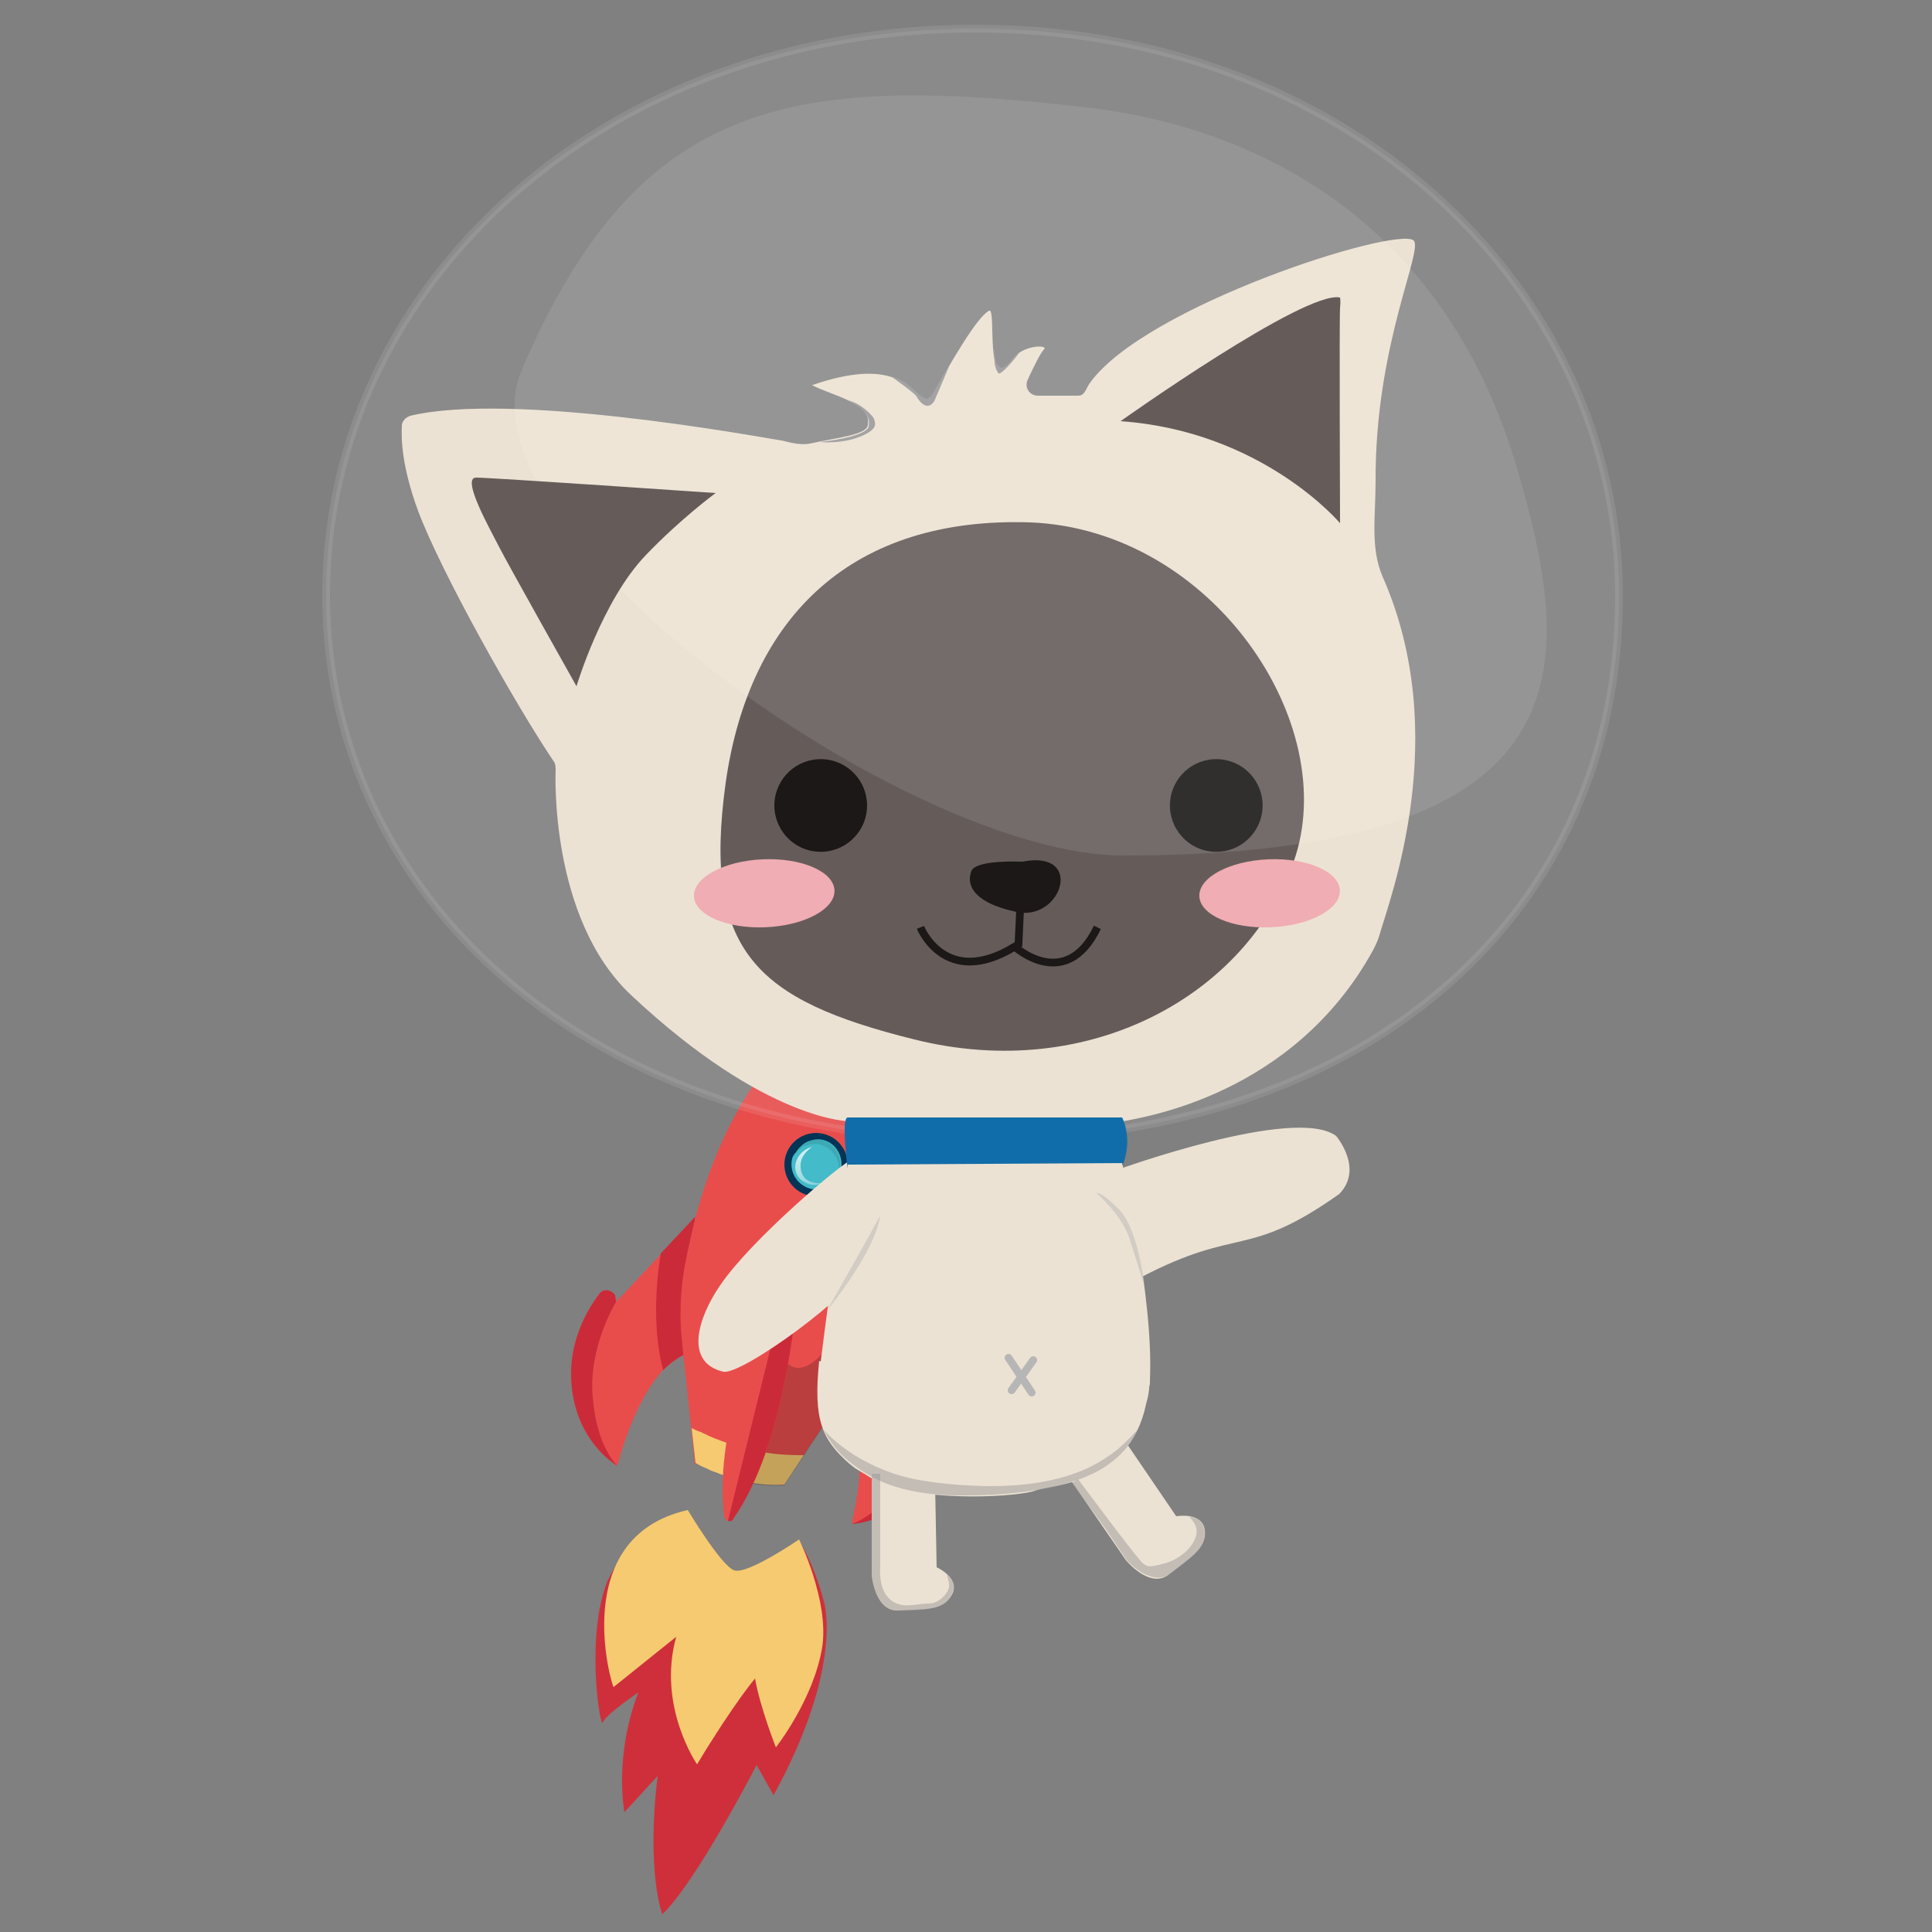 <?xml version="1.0" encoding="utf-8"?>
<!-- Generator: Adobe Illustrator 21.1.0, SVG Export Plug-In . SVG Version: 6.00 Build 0)  -->
<svg version="1.1" id="圖層_1" xmlns="http://www.w3.org/2000/svg" xmlns:xlink="http://www.w3.org/1999/xlink" x="0px" y="0px"
	 viewBox="0 0 250 250" style="enable-background:new 0 0 250 250;" xml:space="preserve">
<rect x="0" y="0" width="250" height="250" fill="#808080" stroke="none"/>
<style type="text/css">
	.st0{fill:#E84D4C;}
	.st1{fill:#CB2A39;}
	.st2{fill:#F6CA70;}
	.st3{opacity:0.2;fill:#040000;}
	.st4{fill:#033455;}
	.st5{fill:#43BBC8;}
	.st6{opacity:0.1;fill:#040000;}
	.st7{fill:url(#XMLID_2_);}
	.st8{opacity:0.3;fill:#FFFFFF;}
	.st9{fill:#CF2F3B;}
	.st10{opacity:0.1;fill:#EEEEEE;stroke:#FFFFFF;stroke-miterlimit:10;}
	.st11{fill:url(#XMLID_3_);}
	.st12{fill:#ECE2D3;}
	.st13{fill:#655C5A;}
	.st14{fill:#1B1817;}
	.st15{fill:#F0ADB3;}
	.st16{fill:#116DA9;}
	.st17{fill:none;stroke:#B7B6B6;stroke-linecap:round;stroke-miterlimit:10;}
	.st18{opacity:0.5;fill:#B7B6B6;}
	.st19{opacity:0.5;fill:#9A999A;}
	.st20{fill:#9A999A;}
	.st21{opacity:0.1;fill:#FFFFFF;}
	.st22{fill:none;stroke:#1B1817;stroke-miterlimit:10;}
</style>
<g id="XMLID_258_">
	<g id="XMLID_262_">
		<g id="XMLID_293_">
			<path id="XMLID_298_" class="st0" d="M109.3,180.4c0.7,0.9,1.1,1.9,1.4,3c1.6,5.7-0.5,13.7-0.5,13.7s0,0,0,0
				c0.2,0,6.6-0.2,10.7-7.5c2.1-3.8,2.2-7.9,1.8-11.1c-0.1-0.6-0.5-0.9-0.9-1c-0.3-0.1-0.7,0-1,0.1c-0.3,0.2-0.5,0.4-0.5,0.8
				l-2.3-8.4l-1.7-6.3c0,0,0,0,0,0C111.8,170.2,109.3,180.4,109.3,180.4z"/>
			<path id="XMLID_296_" class="st1" d="M110.2,197.2c0.2,0,6.6-0.2,10.7-7.5c2.1-3.8,2.2-7.9,1.8-11.1c-0.1-0.6-0.5-0.9-0.9-1
				c-0.3-0.1-0.7,0-1,0.1c-0.2,0.2-0.4,0.5-0.5,0.8c0,0,0.5,6.8-3,12.3C113.7,196.2,110.4,197.1,110.2,197.2z"/>
			<path id="XMLID_294_" class="st1" d="M109.3,180.4c0.7,0.9,1.1,1.9,1.4,3c3.5-3.9,5.8-9,7.2-13.3l-1.7-6.3c0,0,0,0,0,0
				C111.8,170.2,109.3,180.4,109.3,180.4z"/>
		</g>
		<g id="XMLID_286_">
			<path id="XMLID_291_" class="st0" d="M88.5,175.3c-1,0.5-1.9,1.2-2.7,2c-4,4.3-5.9,12.4-5.9,12.4s0,0,0,0
				c-0.1-0.1-5.8-3.3-6-11.6c-0.1-4.3,1.7-8.1,3.6-10.6c0.3-0.5,0.8-0.6,1.3-0.5c0.3,0.1,0.6,0.3,0.8,0.6c0.2,0.3,0.2,0.6,0.1,0.9
				l5.9-6.3l4.4-4.7c0,0,0,0,0,0C91,165,88.5,175.3,88.5,175.3z"/>
			<path id="XMLID_289_" class="st1" d="M79.9,189.7c-0.1-0.1-5.8-3.3-6-11.6c-0.1-4.3,1.7-8.1,3.6-10.6c0.3-0.5,0.8-0.6,1.3-0.5
				c0.3,0.1,0.6,0.3,0.8,0.6c0,0.3,0.1,0.6,0.1,0.9c0,0-3.6,5.8-3,12.3C77.2,187.2,79.8,189.6,79.9,189.7z"/>
			<path id="XMLID_287_" class="st1" d="M88.5,175.3c-1,0.5-1.9,1.2-2.7,2c-1.3-5.1-1-10.7-0.3-15.1l4.4-4.7c0,0,0,0,0,0
				C91,165,88.5,175.3,88.5,175.3z"/>
		</g>
		<path id="XMLID_284_" class="st0" d="M89.8,158.3c-0.6,2.6-1.1,4.7-1.4,6.8c-0.3,2.1-0.4,4.1-0.3,6.7c0,0.1,0,0.2,0,0.2l0.4,4.1
			l0.5,4.6l0.9,8.7l11.5,2.8l0.5-0.8l4.3-6.4l2.5-3.8c3.2-4.8,5.6-10.2,7.1-15.9c0-0.2,0.1-0.3,0.1-0.5c1.9-7.8,2.1-14.6,1.5-20.1
			c0-0.4-0.1-0.8-0.1-1.2c-0.1-0.9-0.3-1.8-0.4-2.6c-0.1-0.4-0.1-0.7-0.2-1.1c0-0.2-0.1-0.4-0.1-0.5c-0.5-2.3-1.2-4.2-1.8-5.9
			c-0.8-1.9-1.5-3.4-2.1-4.5c-0.7-1.2-2-1.5-3.1-0.8c-1.9,1.2-5,3.6-8.3,7.4c-0.1,0.1-0.3,0.3-0.4,0.5c-0.2,0.3-0.5,0.6-0.7,0.8
			c-0.5,0.7-1.1,1.4-1.6,2.1c-0.2,0.3-0.4,0.6-0.7,0.9C94.7,144.4,91.8,150.4,89.8,158.3z"/>
		<path id="XMLID_283_" class="st2" d="M89.5,184.8l0.5,4.5c0.5,0.3,0.9,0.5,1.4,0.7c0.4,0.2,0.8,0.4,1.2,0.5c1.4,0.6,2.9,1,4.3,1.3
			c1.5,0.3,3,0.4,4.6,0.3l2.5-3.8c-2,0-3.9-0.1-5.8-0.5c-2.2-0.4-4.4-1.1-6.5-2c-0.3-0.2-0.7-0.3-1-0.5
			C90.3,185.2,89.9,185,89.5,184.8z"/>
		<path id="XMLID_282_" class="st3" d="M96.9,191.9c1.5,0.3,3,0.4,4.6,0.3l2.5-3.8l2.3-3.5l2.5-3.8c3.2-4.8,5.6-10.2,7.1-15.9
			c0-0.2,0.1-0.3,0.1-0.5c2.6-10.6,2-19.2,0.5-25.6c-0.5-2.3-1.2-4.2-1.8-5.9c-1.5,0.6-2,0.1-3.2,3.1c0,0,5.2,17.5-0.8,31.4
			c-5.5,12.7-8.8,8.7-8.8,8.7l-3.8,11.4L96.9,191.9z"/>
		<g id="XMLID_277_">
			<path id="XMLID_280_" class="st0" d="M93.7,196.2c0,0.3,0.3,0.5,0.5,0.6c0.3,0.1,0.6,0,0.7-0.3c6.8-9.7,8.4-28,8.8-35.5
				c0-0.4-0.2-0.6-0.5-0.7c-0.3-0.1-0.6,0-0.8,0.4C99.3,167.5,92.2,184.5,93.7,196.2z"/>
			<path id="XMLID_278_" class="st1" d="M103.2,160.3l-9,36.5c0.3,0.1,0.6,0,0.7-0.3c6.8-9.7,8.4-28,8.8-35.5
				C103.8,160.6,103.5,160.4,103.2,160.3z"/>
		</g>
		<g id="XMLID_269_">
			<g id="XMLID_271_">
				
					<ellipse id="XMLID_275_" transform="matrix(0.239 -0.971 0.971 0.239 -65.966 217.225)" class="st4" cx="105.6" cy="150.7" rx="4.1" ry="4.1"/>
				<path id="XMLID_274_" class="st5" d="M102.5,149.9C102.5,149.9,102.5,150,102.5,149.9c-0.4,1.7,0.6,3.4,2.3,3.9c0,0,0,0,0,0
					c0.3,0.1,0.6,0.1,0.9,0.1c0.5,0,1-0.2,1.5-0.4c0.4-0.2,0.7-0.5,1-0.9c0.3-0.3,0.4-0.7,0.6-1.2c0.4-1.7-0.6-3.5-2.3-3.9
					c-0.4-0.1-0.9-0.1-1.3,0c-0.4,0.1-0.8,0.2-1.2,0.5c-0.4,0.3-0.8,0.7-1,1.1C102.7,149.4,102.6,149.6,102.5,149.9z"/>
				<path id="XMLID_272_" class="st6" d="M102.8,149.1c0.3-0.5,0.6-0.8,1-1.1c0.4-0.2,0.8-0.4,1.2-0.5c0.4-0.1,0.9-0.1,1.3,0
					c1.7,0.4,2.8,2.2,2.3,3.9c0,0.1,0,0.2-0.1,0.3c0.3-1.6-0.8-3.2-2.4-3.6c-0.4-0.1-0.9-0.1-1.3,0c-0.4,0.1-0.8,0.2-1.2,0.5
					c-0.4,0.3-0.8,0.7-1,1.1c-0.1,0.2-0.2,0.4-0.3,0.6c0-0.1,0-0.1,0-0.2c0,0,0,0,0,0C102.6,149.6,102.7,149.4,102.8,149.1z"/>
			</g>
			
				<linearGradient id="XMLID_2_" gradientUnits="userSpaceOnUse" x1="-1135.109" y1="296.57" x2="-1137.475" y2="307.848" gradientTransform="matrix(-0.99 0.142 0.142 0.99 -1063.285 14.113)">
				<stop  offset="0" style="stop-color:#FFFFFF"/>
				<stop  offset="1" style="stop-color:#FFFFFF;stop-opacity:0"/>
			</linearGradient>
			<path id="XMLID_270_" class="st7" d="M105.1,148.4c0,0-1.6,1-1.5,2.5c0,1.7,1.3,2.3,2.8,2.2c0,0-1.3,0.7-2.7-0.4
				C102.2,151.5,102.9,149,105.1,148.4z"/>
		</g>
		<g id="XMLID_263_">
			<path id="XMLID_267_" class="st0" d="M101.2,135.4c4.9,2.1,10,3.4,15.3,3.8c-1.1-4.9-2.8-8.4-3.9-10.4c-0.4-0.7-1.1-1.1-1.8-1.2
				c-0.5,0-0.9,0.1-1.4,0.4C107.6,129.2,104.5,131.6,101.2,135.4z"/>
			<path id="XMLID_266_" class="st8" d="M107.8,130.3c0.3-0.3,0.6-0.5,1.1-0.9c0.8-0.7,1.3-0.8,1.7-0.2c0.7,1.1-3,5.2-5.5,5.1
				C103.1,134.2,106.3,131.5,107.8,130.3z"/>
			<path id="XMLID_264_" class="st1" d="M101.2,135.4c4.9,2.1,10,3.4,15.3,3.8c-1.1-4.9-2.8-8.4-3.9-10.4c-0.4-0.7-1.1-1.1-1.8-1.2
				c0.3,0.4,2.1,3.2,1.4,5.8C111.7,136.2,107.4,137.7,101.2,135.4z"/>
		</g>
	</g>
	<g id="XMLID_259_">
		<path id="XMLID_261_" class="st9" d="M106.6,207.2c0,0,2.7,8.3-6.5,25.1l-2.2-3.9c0,0-7.9,15.3-12.2,19.3c0,0-2.1-5.4-0.6-17.9
			l-4.3,4.7c0,0-1.4-7.2,1.8-15.5c0,0-4.3,2.9-4.6,3.9s-2.3-11,0.6-18.3c0,0,4.1-9.1,10.7-8.6l5.8,8.9l8.2-5.6
			C103.4,199.2,105.3,202.3,106.6,207.2z"/>
		<path id="XMLID_260_" class="st2" d="M89,195.4c0,0,4.3,7.2,6,7.8s8.4-4,8.4-4s3.9,7.9,3,13.9c-1.1,6.8-6,13-6,13s-2-5-2.7-8.9
			c0,0-2.6,3-7.5,11.1c0,0-5.2-7.5-2.7-16.5l-8.1,6.5C79.2,218.3,73.4,198.9,89,195.4z"/>
	</g>
</g>
<path id="XMLID_257_" class="st10" d="M42.2,77c0,40.5,36.6,72,88.2,70.5c47.6-1.4,79.1-29.8,79.1-70.3S173.8,3.7,126.2,3.7
	S42.2,36.5,42.2,77z"/>
<linearGradient id="XMLID_3_" gradientUnits="userSpaceOnUse" x1="-1871.667" y1="52.629" x2="-1871.667" y2="52.629" gradientTransform="matrix(-1 0 0 1 -1712 0)">
	<stop  offset="0" style="stop-color:#FFFFFF"/>
	<stop  offset="1" style="stop-color:#000000"/>
</linearGradient>
<path id="XMLID_256_" class="st11" d="M159.7,52.6"/>
<path id="XMLID_255_" class="st12" d="M178,62.3c-0.1-17.7,6.3-30.1,4.9-31.2c-2.4-1.8-34.8,8.5-41.9,18.5c-0.5,0.7-0.6,1.6-1.5,1.6
	l-5.2,0c-1.1,0-1.8-1.1-1.3-2.1c0.7-1.5,1.6-3.4,2.1-3.9c0.6-0.6-2.7-0.6-4,1.2c-3.8,5.2-2.1-6.6-3.1-6.2c-1.6,0.8-5,6.8-7.4,11
	c-0.3,0.5-0.9,0.6-1.4,0.2c-1.7-1.5-4.1-5-14-1.6c0,0-1-0.2,2.9,1.3c3.9,1.5,4.4,2.6,4.2,3.9c-0.2,1.3-3.9,1.6-7.5,2.4
	c-1.5,0.3-3.4-0.4-3.7-0.4c-4.2-0.7-35-6.3-48-3.2c-0.6,0.2-1.1,0.7-1.1,1.3c-0.1,1.7,0,5.3,2.1,11c2.9,7.8,12.6,25.1,17.6,32.5
	c0.2,0.3,0.2,0.7,0.2,1.1c0,0-0.9,19.1,9.8,29.1c17.5,16.4,28.3,16.3,28.3,16.3H145c0.1,0,0.2,0,0.3,0c2.3-0.5,22-3.2,32.4-22.2
	c0.3-0.6,0.6-1.2,0.8-1.9c1.3-4.6,9.5-25.8,0.4-46.4C177.3,70.9,178,66.8,178,62.3z"/>
<path id="XMLID_254_" class="st13" d="M93.9,101.3c-3,21.8,3.9,28.1,24.4,33.2c22.8,5.7,43.1-5.9,49.1-23
	c6.3-17.8-10.5-42.9-34-43.9C110.5,66.8,97,79.5,93.9,101.3z"/>
<ellipse id="XMLID_251_" transform="matrix(0.138 -0.99 0.99 0.138 -11.614 194.987)" class="st14" cx="106.2" cy="104.2" rx="6" ry="6"/>
<ellipse id="XMLID_250_" transform="matrix(0.138 -0.99 0.99 0.138 32.505 245.675)" class="st14" cx="157.4" cy="104.2" rx="6" ry="6"/>
<g>
	<path id="XMLID_249_" class="st14" d="M132.3,111.5c0,0-6-0.3-6.6,1.2s-0.2,4,5.8,5.3C137.4,119.3,140.4,109.9,132.3,111.5z"/>
	<g id="XMLID_247_">
		
			<rect id="XMLID_248_" x="129.4" y="119.5" transform="matrix(4.618737e-02 -0.999 0.999 4.618737e-02 5.921 246.218)" class="st14" width="5" height="1"/>
	</g>
</g>
<ellipse id="XMLID_246_" transform="matrix(0.999 -4.270886e-02 4.270886e-02 0.999 -4.848 4.33)" class="st15" cx="98.9" cy="115.6" rx="9.1" ry="4.4"/>
<ellipse id="XMLID_245_" transform="matrix(0.999 -4.270886e-02 4.270886e-02 0.999 -4.788 7.124)" class="st15" cx="164.3" cy="115.6" rx="9.1" ry="4.4"/>
<path id="XMLID_244_" class="st12" d="M144.5,151.4c0,0,23.1-8.4,28.4-4.4c0,0,3.6,4.2,0.4,7.5c-12,8.5-12.9,4.1-25.7,10.8
	L144.5,151.4z"/>
<path id="XMLID_243_" class="st12" d="M110.3,150c0,0,3.5,9.3,1.9,13.4c-1.7,4.1-16.3,14.6-18.6,14.1c-5.1-1.2-3.3-7-0.4-11.2
	C97.2,160.4,108.9,150.5,110.3,150z"/>
<path id="XMLID_242_" class="st16" d="M145.2,144.6c0,0,1.5,2.7,0,6.4l-35.5,0.4c0,0-0.9-6.8,0-6.8H145.2z"/>
<path id="XMLID_241_" class="st12" d="M106,176.1c0.1,0,0.1,0,0.2,0.1c1.1-9,3.5-25.5,3.5-25.5l35.5-0.2c0,0,4.1,17.4,3.6,28
	c0,0,0,0.3,0,0.3c0,0.4,0,0.3-0.1,0.7c0,0.1,0,0.2,0,0.2c-0.1,1-0.3,1.6-0.4,2c-2.2,10.5-12.4,10.4-14.4,11.2
	c-1.8,0.7-13.5,1.6-19.8-1c-0.8-0.3-1.5-0.7-2.1-1.1c-0.5-0.3-0.7-0.4-1-0.6c-0.4-0.2-0.7-0.5-1.1-0.8
	C106.4,186.3,105.2,183.8,106,176.1z"/>
<g id="XMLID_238_">
	<line id="XMLID_240_" class="st17" x1="130.5" y1="175.7" x2="133.5" y2="180.2"/>
	<line id="XMLID_239_" class="st17" x1="133.7" y1="176" x2="130.9" y2="179.9"/>
</g>
<path id="XMLID_237_" class="st18" d="M113.9,157.3c0,0-2,3.7-6.9,12.3C107,169.6,113.2,162.1,113.9,157.3z"/>
<g id="XMLID_234_">
	<path id="XMLID_236_" class="st12" d="M145.8,186.8l6.4,9.4c0,0,3.4-0.6,3.7,1.8c0.3,2.4-2.1,3.7-4.6,5.7c-2.5,2-5.6-1.8-5.6-1.8
		l-7.1-10.3L145.8,186.8z"/>
	<path id="XMLID_235_" class="st19" d="M153.9,196.3c0,0,1.2,1,0.9,2.3c-0.3,1.4-1.9,3.1-4.1,3.7s-2.2,0.4-2.8,0
		c-0.6-0.4-8.4-10.9-8.4-10.9l-0.8,0.5l4.2,5.7l2.9,4.3c0,0,2.7,3.1,5.2,2c0,0,3.1-2,4.1-3.4C156.3,199.2,156.3,196.4,153.9,196.3z"
		/>
</g>
<g id="XMLID_231_">
	<path id="XMLID_233_" class="st12" d="M121,192.1l0.2,10.7c0,0,3.1,1.4,2,3.5c-1.1,2.2-3.7,1.9-6.9,2.1c-3.1,0.2-3.5-4.6-3.5-4.6
		v-12.5L121,192.1z"/>
	<path id="XMLID_232_" class="st19" d="M122.5,203.7c0,0,0.4,1.1,0.3,1.7c-0.1,0.6-1.1,2.1-2.7,2.1s-3.5,0.8-5-0.6
		c-1.5-1.4-1.2-4-1.2-4.5c0-0.5,0-11.7,0-11.7h-1.1l0,13.4c0,0,0.6,4.5,3.5,4.3c0,0,5.4,0.3,6.5-1.5
		C123.7,205.5,123.6,204.8,122.5,203.7z"/>
</g>
<path id="XMLID_230_" class="st19" d="M147.3,184.9c0,0-1.5,4-6.6,6.1c-3.4,1.5-9.1,2.5-15.5,2.5c-6.1,0.1-10.3-1-13.4-3
	c-2.6-1.7-4-3.1-5.2-5.5c0,0,2.8,3.5,8.8,5.6c3.1,1.1,7.6,1.6,12.1,1.7c6.9,0.1,11.7-1.3,14.7-3.1
	C144.6,187.8,145.5,186.8,147.3,184.9z"/>
<path id="XMLID_229_" class="st20" d="M131.9,45.6c0,0-0.5,0.2-1.4,1.5c0,0-0.8,0.6-1,0.5c-0.8-0.5-0.7-1.6-0.9-2.6l0.1,2
	c0,0,0.1,0.8,0.5,1.3C129.5,48.6,131.3,46.5,131.9,45.6z"/>
<path id="XMLID_228_" class="st20" d="M122.9,47.2l-2.3,3.9c0,0-0.4,0.5-0.7,0.5s-0.9-0.5-1.2-0.7c-0.2-0.2-1.3-1.6-3.4-2.2
	c0,0,3.1,2.2,3.3,2.6s1.3,2.1,2.3,0.6"/>
<path id="XMLID_227_" class="st20" d="M109.8,51.8c0,0,3.1,1.5,2.6,3.3c0,0,0.4,1.3-6.3,2.1c0,0,2.7,0.3,5.2-0.7s1.9-1.8,1.8-2.3
	C113,53.9,111.6,52.3,109.8,51.8z"/>
<path id="XMLID_171_" class="st18" d="M148.1,166.4c0,0-0.8-7.4-3.3-9.9c-2.5-2.5-2.9-2.1-2.9-2.1s3.3,2.8,4.3,6
	S148.1,166.4,148.1,166.4z"/>
<path id="XMLID_170_" class="st21" d="M67.5,47.9c-8.9,20.8,50,62.8,77.8,62.8c61,0,58.5-24.6,51-50.1c-9.7-33-34.9-44.3-55.7-46.7
	C102.5,9.5,82.6,12.6,67.5,47.9z"/>
<path id="XMLID_375_" class="st13" d="M92.6,63.8c0,0-29-2-31-2s2,7,3,9s10,18,10,18s3.3-11.1,9-17C88.1,67.1,92.6,63.8,92.6,63.8z"
	/>
<path class="st13" d="M145,54.5c0,0,23.9-17,28.4-16c0,0,0.1,0.4,0,1.4c-0.1,1,0,27.8,0,27.8S163.4,55.8,145,54.5z"/>
<path class="st22" d="M119.1,120c0,0,3.2,8,12.2,2.5c0,0,6.6,6,10.7-2.5"/>
</svg>
